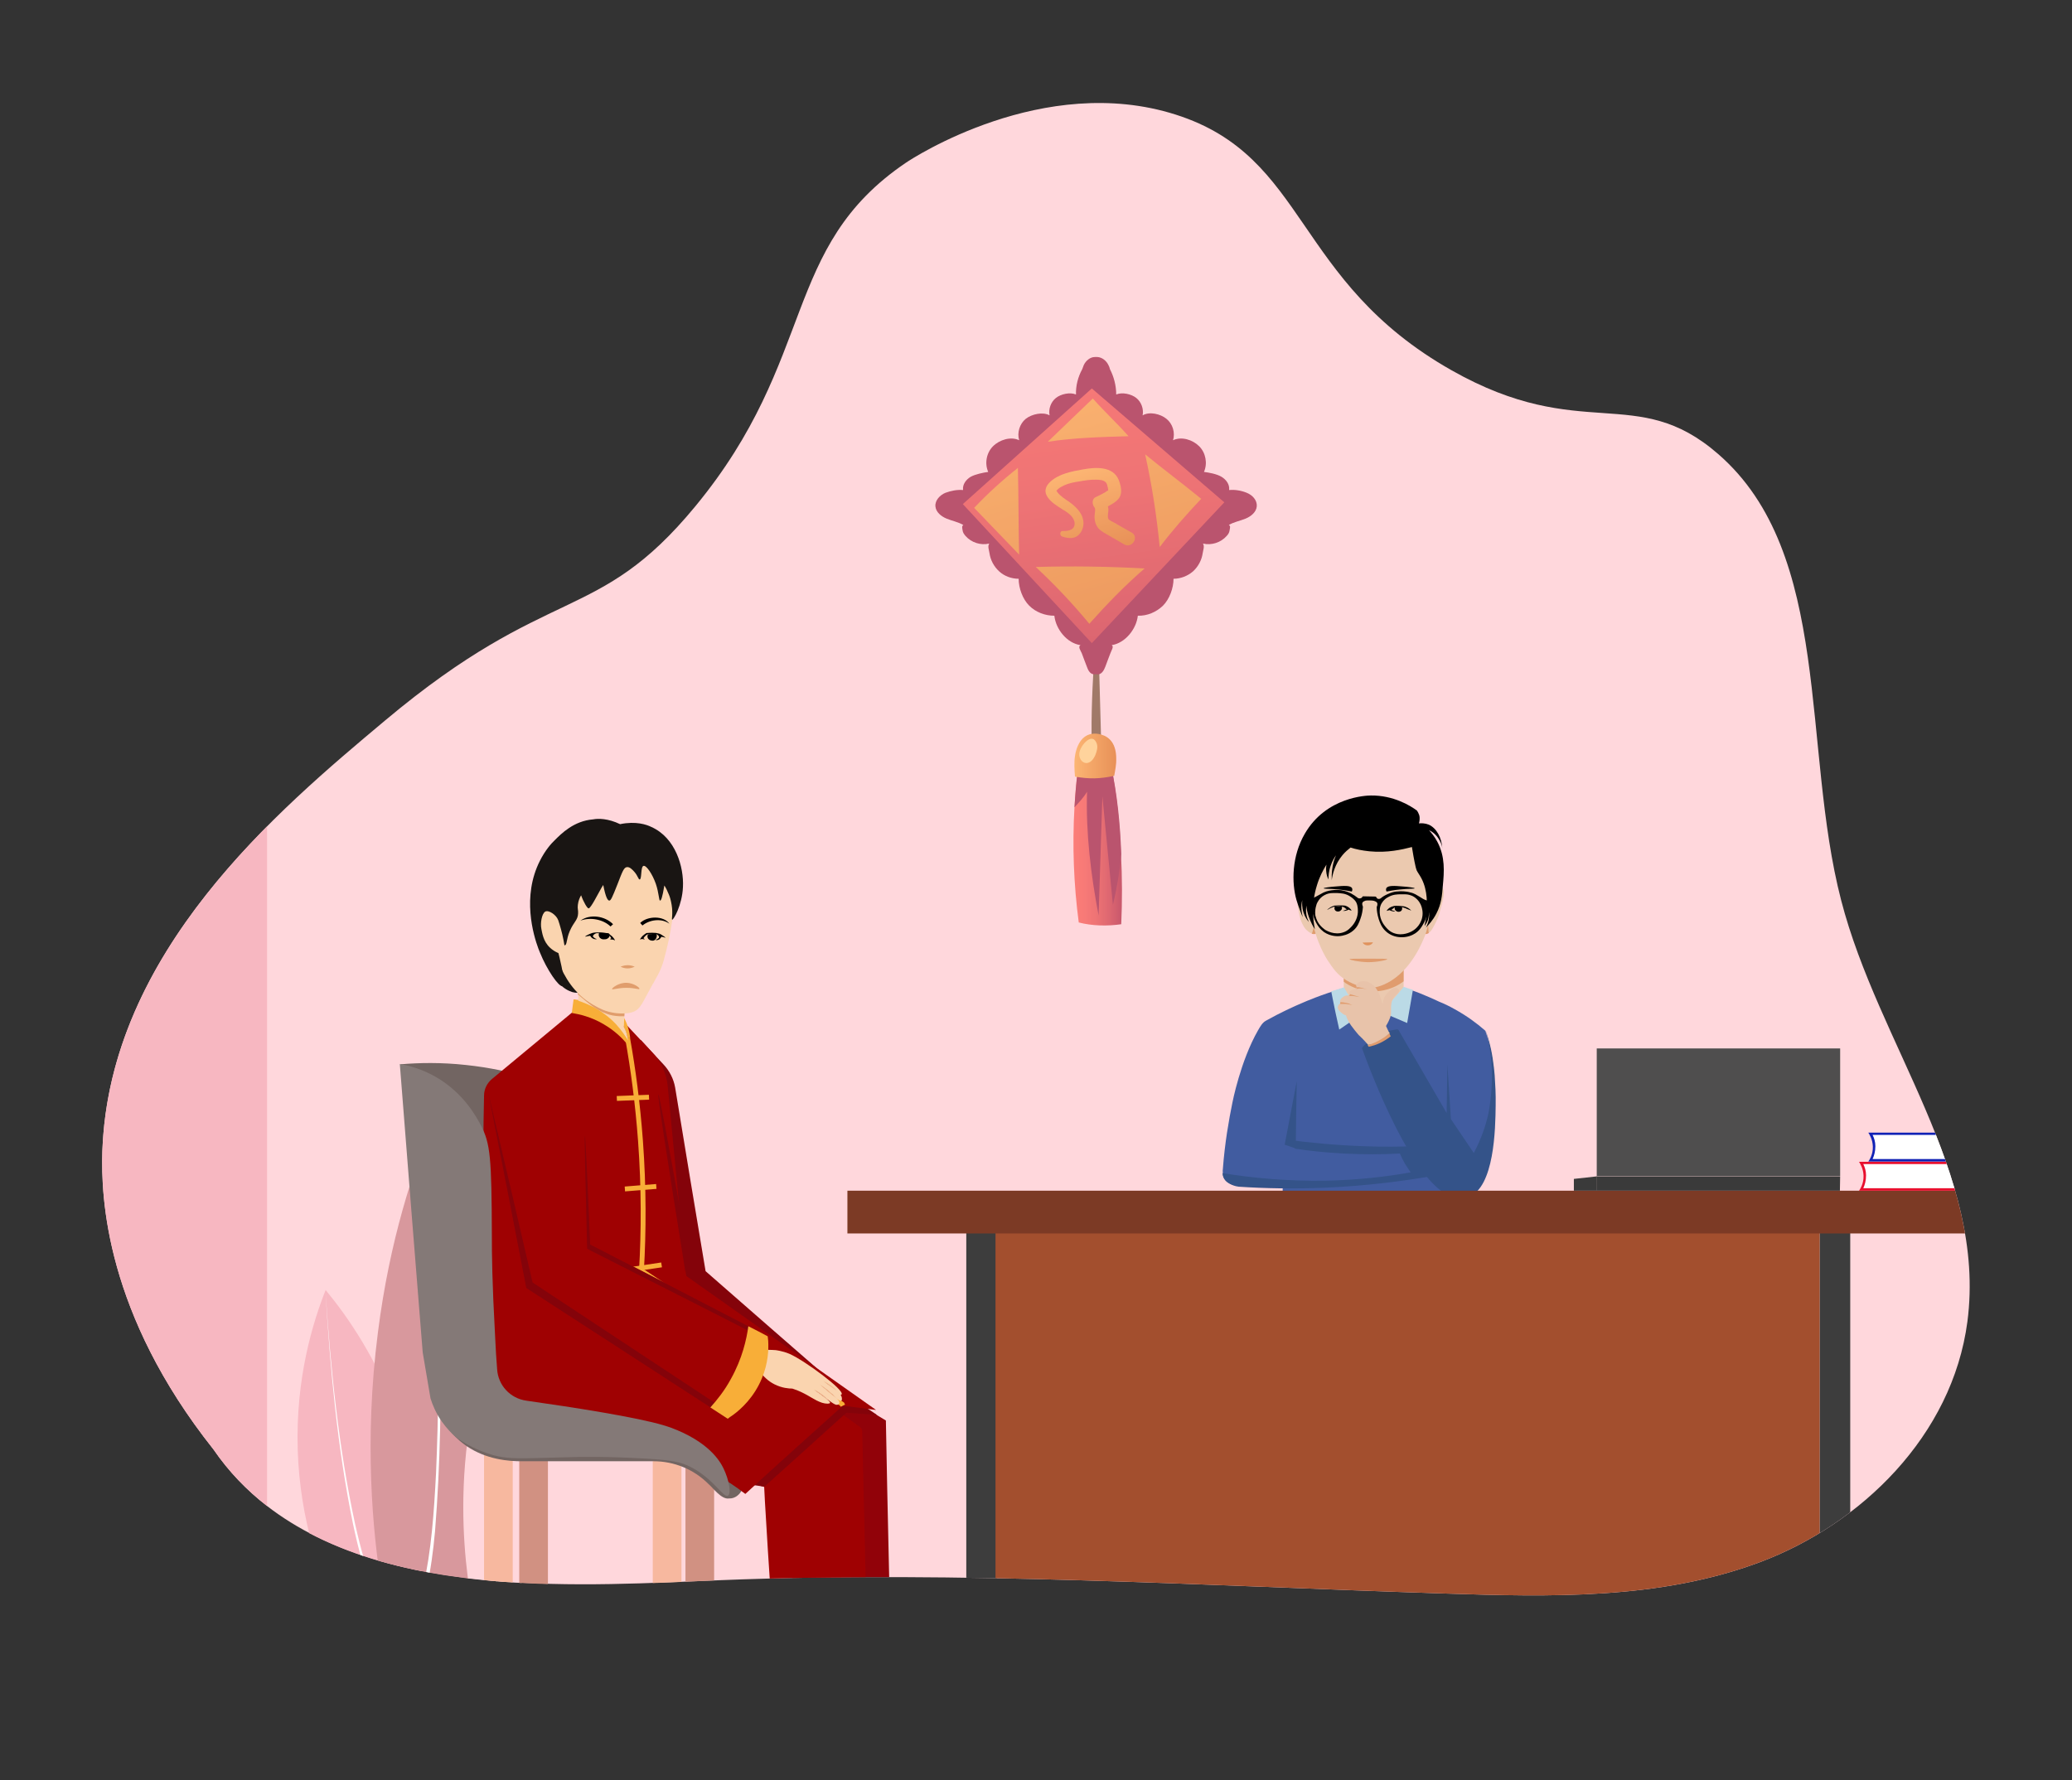 <?xml version="1.0" encoding="utf-8"?>
<!-- Generator: Adobe Illustrator 26.0.1, SVG Export Plug-In . SVG Version: 6.00 Build 0)  -->
<svg version="1.1" id="Layer_1" xmlns="http://www.w3.org/2000/svg" xmlns:xlink="http://www.w3.org/1999/xlink" x="0px" y="0px"
	 viewBox="0 0 824 708" style="enable-background:new 0 0 824 708;" xml:space="preserve">
<rect x="0" y="0" width="824" height="708" fill="#333333" stroke="none"/>
<style type="text/css">
	.st0{clip-path:url(#SVGID_00000060740560158395111570000010646131201292305793_);fill:#FFD7DC;}
	.st1{clip-path:url(#SVGID_00000060740560158395111570000010646131201292305793_);}
	.st2{fill:#F7B7C1;}
	.st3{fill:#FFFFFF;}
	.st4{fill:#D8989D;}
	.st5{fill:#FFD7DC;}
	.st6{clip-path:url(#SVGID_00000060740560158395111570000010646131201292305793_);fill:#F7B7C1;}
	.st7{fill:#415CA0;}
	.st8{fill:#345389;}
	.st9{fill:#EBC9AF;}
	.st10{fill:#E09C6E;}
	.st11{fill:#030202;}
	.st12{fill:#BBDAE6;}
	.st13{fill:#E8C3AA;}
	.st14{fill:#E0925C;}
	.st15{fill:#3D3D3D;}
	.st16{fill:#A34F2E;}
	.st17{fill:#7C3A25;}
	.st18{fill:#E80F2E;}
	.st19{fill:#1021B5;}
	.st20{fill:#4F4E4E;}
	.st21{fill:#3A3A3A;}
	.st22{fill:#BCA18C;}
	.st23{opacity:0.7;}
	.st24{fill:url(#SVGID_00000103968847015710104840000016725199755394214317_);}
	.st25{fill:#9C1C3E;}
	.st26{fill:#785136;}
	.st27{fill:url(#SVGID_00000137113759813926227370000004098228402388013207_);}
	.st28{fill:url(#SVGID_00000125592173340817962030000012969588422583529889_);}
	.st29{fill:url(#SVGID_00000060733591807798790750000010445311314690658493_);}
	.st30{fill:url(#SVGID_00000138552722051031205280000016566545803996225432_);}
	.st31{fill:#FFD280;}
	.st32{fill:#84030A;}
	.st33{fill:#F8AE38;}
	.st34{fill:#F7B89F;}
	.st35{fill:#D19182;}
	.st36{fill:#726562;}
	.st37{fill:#CCA279;}
	.st38{fill:#3F3F3F;}
	.st39{fill:#910209;}
	.st40{fill:#515151;}
	.st41{fill:#9F0102;}
	.st42{fill:none;stroke:#F8AE38;stroke-width:1.934;stroke-miterlimit:10;}
	.st43{fill:#FAD4AF;}
	.st44{fill:none;}
	.st45{fill:#191513;}
	.st46{fill:#E09D6C;}
	.st47{fill:#847977;}
	.st48{fill:#EFB78E;}
</style>
<g>
	<g>
		<g>
			<defs>
				<path id="SVGID_1_" d="M84.9,576.6c-42.8-53.9-44.8-100-44.2-118.7c2.8-79.4,69.8-135.6,112.4-171.3
					c65.8-55.2,84.4-37.9,123.4-85.2c48.7-59,34-103,83.8-136.7c2.5-1.7,54.7-35.9,107.3-19.1c52.7,16.8,46.6,66,109.7,101.7
					c51.8,29.3,73.4,4.9,106,33.3c45.6,39.6,33.1,116.6,48.9,177.5c14.8,57.3,57.9,108.7,50.2,167.6c-6,45.4-42.4,80.6-82.4,95.6
					s-83.5,13.9-125.8,12.5c-95.7-3.1-192.4-9.1-287.6-5.3C224.8,631.1,127.9,638.7,84.9,576.6z"/>
			</defs>
			<clipPath id="SVGID_00000114757910688591161960000016521953088193289349_">
				<use xlink:href="#SVGID_1_"  style="overflow:visible;"/>
			</clipPath>
			<path style="clip-path:url(#SVGID_00000114757910688591161960000016521953088193289349_);fill:#FFD7DC;" d="M782.4,525.7
				c-6,45.4-42.4,80.6-82.4,95.6c-40,15.1-83.5,13.9-125.8,12.5c-95.7-3.1-192.4-9.1-287.6-5.3c-53.1,2.1-131.9,8-180.4-29.5
				c-8-6.2-15.2-13.6-21.3-22.5c-42.8-53.9-44.8-100-44.2-118.7c1.9-53.2,32.6-96,65.5-129.2c16.2-16.3,32.9-30.3,46.9-42.1
				c65.8-55.2,84.4-37.9,123.4-85.2c48.7-59,34-103,83.8-136.7c2.5-1.7,54.7-35.9,107.3-19.1c52.7,16.8,46.6,66,109.7,101.7
				c51.8,29.3,73.4,4.9,106,33.3c45.6,39.6,33.1,116.6,48.9,177.5C747.1,415.4,790.2,466.8,782.4,525.7z"/>
			<g style="clip-path:url(#SVGID_00000114757910688591161960000016521953088193289349_);">
				<path class="st2" d="M133.3,639.2c-5.7-12.2-14-34.1-14.9-62.5c-0.9-28.6,6.1-51,11.1-63.6c8.7,10.5,20.9,27.9,29.2,51.9
					c9.8,28.3,9.8,53,8.7,67.5C156,634.8,144.7,637,133.3,639.2z"/>
				<path class="st3" d="M149.8,636.1c-4.7-9.4-7.2-19.7-9.4-29.9c-6.3-30.7-9.1-61.9-11-93.1c2.1,31.2,5.2,62.4,11.8,93
					c2.3,10.1,4.9,20.3,9.6,29.5C150.8,635.6,149.8,636.1,149.8,636.1L149.8,636.1z"/>
			</g>
			<g style="clip-path:url(#SVGID_00000114757910688591161960000016521953088193289349_);">
				<path class="st4" d="M186.1,632.9c3.9-19.1,8.9-52.8,5.7-94.6c-3.3-42-13.5-73.3-20.2-90.6c-7.1,17.3-16.6,45.2-21.3,82.2
					c-5.6,43.5-2,79.6,1.3,100.6C163,631.3,174.6,632.1,186.1,632.9z"/>
				<path class="st3" d="M168.2,631.6c3.4-14.9,4.4-30.3,5.2-45.6c2-46,0.6-92.2-1.8-138.2c3,53.7,5.7,107.6,1.4,161.3
					c-0.7,7.7-1.7,15.3-3.4,22.9L168.2,631.6L168.2,631.6z"/>
			</g>
			<g style="clip-path:url(#SVGID_00000114757910688591161960000016521953088193289349_);">
				<path class="st5" d="M206.8,632.9c2.3-11.1,5.2-30.7,3.3-55c-1.9-24.4-7.8-42.6-11.8-52.7c-4.1,10.1-9.7,26.3-12.4,47.8
					c-3.2,25.3-1.1,46.3,0.7,58.5C193.4,632,200.1,632.5,206.8,632.9z"/>
				<path class="st3" d="M196.3,632.2c1.4-6.3,2.2-13.4,2.6-19.9c1.8-29,0.8-58.1-0.7-87c1.7,29,2.9,58.1,1.3,87.1
					c-0.4,6.5-1.2,13.6-2.5,20C197.1,632.3,196.3,632.2,196.3,632.2L196.3,632.2z"/>
			</g>
			<path style="clip-path:url(#SVGID_00000114757910688591161960000016521953088193289349_);fill:#F7B7C1;" d="M106.2,328.7v270.3
				c-8-6.2-15.2-13.6-21.3-22.5c-42.8-53.9-44.8-100-44.2-118.7C42.6,404.7,73.4,361.9,106.2,328.7z"/>
			<g style="clip-path:url(#SVGID_00000114757910688591161960000016521953088193289349_);">
				<g>
					<g>
						<g>
							<path class="st7" d="M594,437.1c-1,11.2-4.5,19.8-7.1,24.9c0,6.9,0,13.7,0.1,20.6c-11.9-0.2-24.3-0.1-37.2,0.4
								c-13.9,0.5-27.2,1.3-39.8,2.4c0.1-2.3,0.1-4.6,0.1-6.9c0-2.2,0-4.4,0-6.6c-6.3-0.2-12.7-0.4-19-0.6c-1.5,0-2.8-0.8-3.7-1.8
								c-0.7-0.8-1.1-1.8-1.1-2.9c0-0.4-0.1-1,0-1.5c0.8-10.7,2.4-19.6,3.8-26.5c0,0,3.2-16.6,10.2-28.8c1-1.7,1.7-3,3.1-3.8
								c5.7-3.2,10.9-5.6,15.2-7.4c0,0,6.5-2.9,16-5.7c1-0.3,1.9-0.5,2.8-0.8c1.8-0.5,4.4-1.2,7.7-1.4c4.4-0.2,7.7,0.6,14.2,2.6
								c0.2,0.1,0.3,0.1,0.5,0.1c0,0,0,0,0,0c0.7,0.2,1.1,0.3,1.1,0.3c4.7,1.5,11.4,4.7,11.4,4.7c2,0.8,4.1,1.8,6.2,3
								c4.9,2.7,8.8,5.6,12,8.4c0.2,0.1,0.3,0.3,0.3,0.5C592.7,415.9,595,425.4,594,437.1z"/>
							<path class="st8" d="M541.6,416.8c1.2-1.3,3.1-3.2,5.9-4.8c3.4-1.9,6.5-2.4,8.4-2.6c-1.5,2.3-3.1,4.6-4.6,6.9
								C548.1,416.5,544.9,416.7,541.6,416.8z"/>
							<path class="st8" d="M515.7,430c-1.6,8.4-3.2,16.9-4.8,25.3c1.5,0.5,2.9,1,4.4,1.5C515.4,447.8,515.5,438.9,515.7,430z"/>
							<path class="st8" d="M571.1,467.5c-13,2.3-27.8,4.2-44.2,4.9c-12.4,0.5-23.9,0.3-34.3-0.4c-1.6-0.2-2.7-0.7-3.4-1.1
								c-0.7-0.4-1.3-0.7-1.9-1.4c-0.7-0.8-1.1-1.8-1.1-2.9c11.6,1.9,25.7,3.3,41.7,3c12.4-0.3,23.6-1.6,33.1-3.3
								c-0.7-1-1.5-2.2-2.3-3.5c-0.8-1.4-1.5-2.8-2-4c-6.9,0.4-14.5,0.4-22.7,0c-6.8-0.4-13-1-18.8-1.9c-1.4-1.2-2.7-2.5-4.1-3.7
								c9.5,1.3,20,2.3,31.3,2.7c7.8,0.3,15.3,0.2,22.3-0.1c0.7,1.1,1.3,2.2,2,3.3C568.5,461.9,569.9,464.8,571.1,467.5z"/>
							<path class="st9" d="M559.3,393.6c-2.5,1.6-6.1,4.3-9.4,8.6c-3,3.9-4.7,7.7-5.6,10.4c-0.3-2.4-1-5.9-2.8-9.8
								c-2.2-4.5-5-7.6-6.9-9.3c0-0.1,0-0.2,0-0.3c1-0.3,1.9-0.6,2.8-0.9c1.8-0.7,4.5-1.4,7.8-1.7
								C549.5,390.4,552.7,391.3,559.3,393.6z"/>
							<g>
								<path class="st9" d="M558.2,380.9v20.5c-7.9,0-15.9,0-23.8-0.1v-20.4H558.2z"/>
							</g>
							<g>
								<path class="st10" d="M558.2,380.9v9.4c-1.9,1.5-6.1,4-12.1,4c-5.6,0-9.7-2.3-11.7-3.8v-9.7H558.2z"/>
							</g>
							<g>
								<path class="st9" d="M563.7,362.8c0.4-2.8,1.4-4.8,2.1-6.1c1.1-1.9,2.8-4.8,5.3-4.8c0.1,0,1.3,0,2.2,0.8
									c1.7,1.6,0.7,5-0.9,10.7c0,0-0.6,2.3-2.6,5.7c-0.5,0.9-1.1,1.8-2.1,2.2c-0.1,0-1.4,0.5-2.6,0c-1.5-0.7-2.4-2.6-2-4.7
									C563.3,365.3,563.5,364.1,563.7,362.8z"/>
								<path class="st9" d="M525,369.2c0,0-0.2,0.4-0.4,0.8c-0.1,0.2-0.3,0.4-0.4,0.6c-0.1,0.1-0.1,0.1-0.2,0.2
									c-0.2,0.2-0.4,0.3-0.7,0.5c0,0,0,0,0,0c-0.2,0.1-0.4,0.1-0.5,0.2c-0.1,0-0.2,0-0.3,0c-0.2,0-0.5,0-0.8-0.1
									c0,0-0.1,0-0.1-0.1c-0.1,0-0.2-0.1-0.4-0.2c-0.4-0.2-0.9-0.5-1.4-1c-0.2-0.1-0.4-0.4-0.7-0.7c-0.7-0.9-1.8-2.6-2.5-6.2
									c-1-4.8-0.6-6.8-0.3-7.4c0.3-0.7,0.8-1.8,1.8-2.1c1.4-0.4,3.4,1.2,4.9,4.1c0.2,1.3,0.5,2.5,0.7,3.8c0.1,0.8,0.3,1.5,0.4,2.3
									c0.1,0.3,0.1,0.7,0.2,1c0.1,0.7,0.3,1.4,0.4,2.1C524.8,367.7,524.9,368.4,525,369.2z"/>
								<path class="st10" d="M525,369.2c0,0-0.2,0.4-0.4,0.8c-0.1,0.2-0.3,0.4-0.4,0.6c-0.1,0.1-0.1,0.1-0.2,0.2
									c-0.2,0.2-0.4,0.4-0.7,0.5c0,0,0,0,0,0c-0.2,0.1-0.3,0.2-0.5,0.2c-0.1,0-0.2,0-0.3,0c-0.2,0-0.5,0-0.8-0.1
									c0.1-0.3,0.2-0.6,0.3-0.9c1.1-3.7,1-7.4,0.3-10.4c0.9,2,1.8,4.3,2.4,7C524.8,367.7,524.9,368.4,525,369.2z"/>
								<path class="st10" d="M564.2,369.2c0.1,0.2,1,2.1,2.6,2.3c0,0,0.2,0,0.3,0c0,0,0.1,0,0.2,0c0.1,0,0.3-0.1,0.5-0.2
									c0.1,0,0.2-0.1,0.4-0.2c-0.3-1,0.1-2.8-0.8-5.1c0,0-0.7-1.8-1.8-2.1c-0.1,0-0.2,0-0.3,0
									C564.9,365.7,564.6,367.4,564.2,369.2z"/>
								<path class="st9" d="M522.2,339.9c-1.6,13.2-1.2,16.4-0.5,23.8c0,0.5,0.1,1,0.1,1.1c0,0,0,0,0,0.1
									c1.2,9.6,6.2,17.1,6.2,17.1c2.1,3.1,3.7,5.6,7.1,7.7c1.6,1,5.9,3.4,11,3.1c0,0,12.7-0.7,20.6-20.7c1.5-3.8,1.8-9.2,1.8-9.3
									c0-0.2,0-0.4,0-0.5c0,0,0-0.1,0-0.1c-0.3-6.9-0.4-9.7-0.6-23.3c-2.6-2-10.4-7.2-21.6-7.4C533.4,331.4,524.6,338,522.2,339.9
									z"/>
								<g>
									<path class="st11" d="M569.2,358.1c-0.2,0-0.4,0.1-0.7,0.1c-0.2,0-0.4,0-0.6,0l0,0c-1-0.1-1.6-0.5-2-0.7c0,0-1.9-1.2-3-1.8
										c-0.6-0.3-1.3-0.6-1.9-0.7c-2-0.6-3.7-0.5-4.4-0.5c-0.3,0-0.8,0.1-1.4,0.1l0,0c-0.9,0.1-2,0.4-3.3,1
										c-1.2,0.5-2.1,1.1-2.7,1.6c-0.3,0.3-0.8,0.4-1.2,0.3c-0.4-0.1-0.6-0.5-0.7-0.7c-0.1-0.1-0.2-0.2-0.3-0.2l-4.9-0.1
										c-0.1,0-0.3,0.1-0.3,0.2c-0.1,0.2-0.3,0.5-0.8,0.6c-0.4,0.1-0.9,0-1.2-0.3c-0.6-0.5-1.5-1.1-2.6-1.7c-1-0.5-1.9-0.8-2.7-1
										l0,0c-0.8-0.2-1.5-0.3-1.9-0.3c-0.4,0-1.1-0.1-2.1,0c-1.2,0.1-2.7,0.3-4.2,1c-1.1,0.6-3.1,1.7-3.1,1.7
										c-0.2,0.1-0.4,0.2-0.6,0.3c-0.2,0.1-0.5,0.2-0.8,0.2c-0.2,0-0.4,0.1-0.6,0.1c-0.2,0-0.5,0-0.6,0c-0.3,0-0.5-0.1-0.7-0.1
										c0,0.2,0,0.3,0,0.5l0,0c-0.1,0.8-0.1,1.6-0.2,2.4c0.3,0,0.7,0,1.1,0.1c0.1,0,0.2,0.1,0.3,0.1c0.2,0.1,0.3,0.1,0.4,0.3
										c0.2,0.3,0.2,0.6,0.2,0.7c0,0.2,0,0.4,0.1,0.7c0.1,0.8,0.3,1.7,0.6,2.7c0,0,0,0,0,0c0.2,0.7,0.6,1.5,1,2.3
										c0.3,0.6,0.7,1.2,1.2,1.9c0.5,0.6,1.1,1.2,1.9,1.8c2.8,1.9,5.7,1.7,6.5,1.6c0.7-0.1,3.2-0.4,5.3-2.3
										c1.6-1.4,2.2-3.1,2.7-4.5c0.7-1.9,0.9-3.5,1-4.7c0-0.1,0-0.1,0-0.2c-0.1-0.3-0.5-1.1-0.1-1.7c0.3-0.4,0.7-0.5,1.2-0.7
										c0.5-0.1,2.8-0.1,3.3,0.1c0.5,0.2,0.9,0.3,1.2,0.7c0.4,0.6,0,1.5-0.1,1.7c0,0.1,0,0.1,0,0.2c0,1.1,0.2,2.8,0.8,4.7
										c0.5,1.5,1.1,3.1,2.6,4.6c2,2,4.4,2.4,5.2,2.5c0.8,0.1,3.8,0.4,6.6-1.4c1.7-1.1,2.6-2.5,3.2-3.6c1.4-2.3,1.7-4.4,1.9-5.7
										c0-0.1,0-0.5,0.2-0.7c0.1-0.1,0.2-0.2,0.4-0.2c0,0,0.1,0,0.2,0c0.2,0,0.3-0.1,0.5-0.1c0.3,0,0.5,0,0.8,0
										C569.3,360.1,569.3,359.1,569.2,358.1z M540,362.9c-0.2,2.9-1.8,4.8-2.3,5.4c-0.6,0.6-1.6,1.9-3.4,2.5
										c-3.6,1.3-6.8-0.7-7.2-0.9c-0.4-0.3-2.1-1.4-3.2-3.5c-0.3-0.7-0.6-1.4-0.8-2.3c-0.1-0.8-0.1-1.6,0-2.3
										c0.1-1,0.4-1.7,0.5-2.2c0.2-0.5,1-2.4,3-3.5c1.2-0.7,2.3-0.9,3.6-0.9c0.5,0,1,0,1.5,0l0.1,0c1.5,0.1,3.3,0.1,5.2,1.4
										c0.6,0.4,1.7,1.1,2.4,2.4C540.1,360.6,540,362,540,362.9z M565.6,364.8c-0.7,3.6-3.5,5.3-4.1,5.6c-0.4,0.2-3.7,2.1-7.3,0.7
										c-1.8-0.7-2.8-2-3.3-2.6c-0.5-0.6-2.1-2.6-2.2-5.5c0-0.9-0.1-2.3,0.8-3.8c0.8-1.3,1.8-2,2.4-2.3c2-1.2,3.9-1.2,5.3-1.2
										c0.4,0,0.9,0,1.3,0l0,0c0.9,0,1.7,0.1,2.5,0.4c0.4,0.1,0.8,0.3,1.3,0.6c1.9,1.2,2.7,3,2.9,3.6
										C565.5,361.1,566,362.8,565.6,364.8z"/>
								</g>
								<path class="st10" d="M536.7,381.5c0-0.2,2.4-0.2,7.3-0.2c5.2,0,7.7,0,7.7,0.2c0,0.3-3.7,1.2-7.7,1.2
									C540.2,382.6,536.7,381.8,536.7,381.5z"/>
							</g>
							<path class="st12" d="M558.2,392.5c-1.1,1.4-2.3,2.9-3.6,4.3c-1.8,2-3.5,3.9-5.3,5.7c3.4,1.5,6.9,2.9,10.3,4.4
								c0.7-4.3,1.6-8.8,2.3-13.2C560.7,393.4,559.5,392.9,558.2,392.5z"/>
							<path class="st12" d="M534.5,392.7c-1.7,0.5-3.4,1.1-5.1,1.6c0.6,2.8,1.1,5.7,1.7,8.4c0.5,2.3,1,4.5,1.5,6.8
								c3.3-2.3,6.6-4.5,9.9-6.8c-1.3-1.1-2.8-2.5-4.3-4.3C536.5,396.4,535.4,394.3,534.5,392.7z"/>
							<g>
								<g>
									<path class="st13" d="M551.8,409.4c-0.2-0.5-0.4-0.9-0.5-1.1c0-0.1-0.1-0.1-0.1-0.2c0,0,0,0,0,0c0,0,0.2-0.4,0.3-0.6
										c0.1-0.1,0.1-0.2,0.2-0.3c0.8-1.5,1.6-3.1,1.5-4.9v-0.1l0-0.2c0-0.6,0-1.1,0-1.7c0,0,0,0,0,0c0.1-1.6,0.5-3.2,1.7-4.3
										c0.1-0.1,0.3-0.3,0.4-0.4c0.5-0.5,1.1-0.9,1.1-1.6c0-0.6-0.7-1.1-1.3-1.1c-0.6,0-1.2,0.2-1.8,0.7c-2.1,1.5-3.3,3.4-3.3,5.4
										c0,0.1-0.1,0.1-0.1,0.1c-0.1,0-0.1,0-0.2-0.1c-0.6-2.2-1.4-4.6-2.9-6.5c-1.5-1.7-4.1-2.9-6.3-1.9c-0.2,0.1-0.3,0.2-0.5,0.3
										c-0.4,0.3-0.7,0.7-0.7,1.1c0,0.2,0.1,0.4,0.2,0.5c0,0,0,0,0,0c0,0,0,0.1,0,0.1c0,0.1,0,0.1,0,0.2c0,0.2-0.1,0.3-0.2,0.4
										c0,0-0.1,0.1-0.1,0.1c-0.1,0.1-0.1,0.1-0.2,0.1c-0.3,0.1-0.6,0.1-1,0.2c-0.4,0.1-1.1,0.4-1.3,0.9c0,0.1,0,0.2-0.1,0.3
										c0,0.1,0,0.2,0.1,0.4v0c0,0.1,0,0.1,0,0.1c0,0.3-0.2,0.5-0.4,0.6c0,0-0.1,0-0.1,0h0c0,0,0,0,0,0c-0.9,0-1.2,0.1-1.7,0.4
										c-0.3,0.1-1.6,1-1.6,2c0,0.1,0,0.2,0.1,0.3c0,0,0,0,0,0c0,0,0,0.1,0,0.1c0,0.2,0,0.3-0.1,0.5c0,0-0.1,0.1-0.1,0.1
										c0,0,0,0,0,0c0,0,0,0-0.1,0c-0.3,0.2-0.5,0.6-0.6,0.9c-0.3,0.8,0.2,1.6,0.8,2.1c0.1,0.1,0.2,0.2,0.3,0.3
										c0.6,0.5,1.3,1.1,2,1.2c0,0,0.1,0.1,0.1,0.1c0.8,2.8,2.9,5.2,4.8,7.5c0.3,0.3,0.5,0.6,0.8,0.8c0.2,0.2,0.4,0.4,0.6,0.6
										c0.2,0.2,0.4,0.3,0.4,0.4c0.3,0.3,0.9,0.9,2.2,2.4c1.1-0.1,2.7-0.5,4.5-1.4c2-1.1,3.4-2.5,4.1-3.3
										C552.3,410.5,552,409.9,551.8,409.4z"/>
									<path class="st10" d="M544.7,417.1l1.2,3.2l1.5,4.1l8.1-7.7c-0.4-0.5-0.9-1.1-1.2-1.8c-0.1-0.3-0.2-0.6-0.4-1.1
										c0,0,0,0,0,0c-0.1-0.2-0.3-0.4-0.4-0.7c-0.2-0.4-0.6-1.3-1-2.1c-0.9,0.8-1.9,1.6-3.3,2.4c-2,1.2-3.8,1.9-5.3,2.3
										C544.2,416.2,544.5,416.6,544.7,417.1z"/>
								</g>
								<g>
									<path class="st10" d="M539.3,393.4c1.5-0.5,3.1-0.2,4.6,0.2c-1.5-0.4-3.1-1.1-4.4-0.9C539.7,393,539.6,393.3,539.3,393.4z"
										/>
								</g>
								<g>
									<path class="st10" d="M536.3,396.1c0.7,0,1.7,0,2.8,0.2c1,0.1,1.7,0.3,1.7,0.3c0,0-0.7-0.3-4-1.2
										C537,395.6,536.7,396.1,536.3,396.1z"/>
								</g>
								<g>
									<path class="st10" d="M532.9,399.3c0.6,0,1.4,0,2.2,0c1.1,0.1,2,0.3,2.7,0.5c-0.6-0.3-1.4-0.7-2.4-0.9
										c-1-0.2-1.8-0.3-2.4-0.3c0,0.1,0.1,0.2,0,0.4C533,399.2,532.9,399.3,532.9,399.3z"/>
								</g>
							</g>
							<path class="st8" d="M541.6,416.8c1.7-0.2,4.3-0.6,7.1-1.9c3.6-1.7,6-4,7.3-5.5c6.4,11.1,12.9,22.2,19.3,33.3
								c0.1-6.5,0.2-13,0.3-19.4c0.5,7.3,0.9,14.5,1.4,21.8c3,4.5,6.1,9,9.1,13.5c3.1-5.8,4.7-11,5.6-14.7c0,0,4.1-17.2-0.8-33.7
								c0-0.1-0.1-0.2,0-0.1c0.7,2,1.4,4.3,2,7c1.1,5,1.6,11.1,1.6,12.2c0.1,1.3,0.4,5.8,0.3,10.4c-0.1,9.3-0.5,32.6-10.8,36.4
								c-2,0.8-3.9,0.5-4.7,0.4C562.7,474.2,544.5,424.8,541.6,416.8z"/>
						</g>
						<g>
							<g>
								<path d="M561.2,362.2c0-0.1-0.6-0.7-1.3-1.1c-0.6-0.3-1.1-0.5-1.5-0.6c-0.9-0.1-1.6-0.2-2.2-0.2c-1.6-0.1-2.1,0.1-2.3,0.2
									c-0.8,0.2-1.3,0.6-1.5,0.7c-0.5,0.4-0.8,0.8-1,1.1c0.4-0.1,0.8-0.2,1.2-0.3c0.3,0.2,0.8,0.4,1.4,0.5c0.4,0.1,0.7,0.1,0.9,0
									c-0.5-0.2-1.1-0.4-1.6-0.6c0.4-0.3,0.8-0.6,1.2-0.9c0.4-0.1,0.9-0.2,1.5-0.2c0.9-0.1,1.6,0,2.2,0.2c0.4,0.1,0.9,0.3,1.5,0.6
									C560.7,361.9,561.2,362.2,561.2,362.2z"/>
								<path d="M557.4,360.6c0.1,0.1,0.2,0.3,0.2,0.5c0.1,0.6-0.2,1-0.3,1.1c-0.4,0.5-1.3,0.6-1.8,0.3c-0.1-0.1-0.6-0.3-0.8-0.8
									c-0.2-0.5,0.1-0.9,0.1-1C555.7,360.6,556.6,360.6,557.4,360.6z"/>
							</g>
							<path d="M537.7,353.3c0.1,0.3,0.2,0.7-0.1,1.3c-1.2-0.2-3-0.6-5.2-0.8c-3.6-0.4-6-0.2-6-0.5c0-0.2,2.8-0.6,4.6-0.7
								C534.4,352.3,537.1,352.1,537.7,353.3z"/>
							<g>
								<path d="M527.8,361.9c0-0.1,0.6-0.6,1.4-1.1c0.6-0.3,1.1-0.5,1.5-0.6c0.9-0.1,1.6-0.1,2.2-0.1c1.6,0,2.1,0.1,2.3,0.2
									c0.8,0.3,1.3,0.7,1.4,0.8c0.5,0.4,0.8,0.8,0.9,1.1c-0.4-0.1-0.8-0.2-1.2-0.4c-0.3,0.2-0.8,0.4-1.4,0.5c-0.4,0-0.7,0-0.9,0
									c0.5-0.2,1.1-0.4,1.6-0.6c-0.4-0.3-0.8-0.6-1.2-0.9c-0.4-0.1-0.9-0.2-1.5-0.3c-0.9-0.1-1.6,0-2.2,0.1
									c-0.4,0.1-0.9,0.3-1.6,0.6C528.3,361.6,527.9,361.9,527.8,361.9z"/>
								<path d="M530.9,360.5c-0.1,0.1-0.2,0.3-0.2,0.5c-0.1,0.6,0.2,1,0.3,1.1c0.4,0.5,1.3,0.6,1.8,0.3c0.1-0.1,0.6-0.3,0.8-0.8
									c0.2-0.5,0-0.9-0.1-1C532.6,360.5,531.8,360.5,530.9,360.5z"/>
							</g>
							<path d="M551.3,353.3c-0.1,0.3-0.2,0.7,0.1,1.3c1.2-0.2,3-0.6,5.2-0.8c3.6-0.4,6-0.2,6-0.5c0-0.2-2.8-0.6-4.6-0.7
								C554.6,352.3,551.9,352.1,551.3,353.3z"/>
							<path d="M544.6,338.6c-2.9-0.3-5.4-0.8-7.5-1.5c-1,0.8-2.1,1.7-3.2,3c-3.1,3.7-4,7.8-4.3,10c-0.1-3.1,0.3-5.4,0.6-6.6
								c0.3-1.3,0.7-2.4,1.1-3.3c-0.7,1-1.5,2.3-2.1,4.1c-0.8,2.2-0.9,4.2-0.9,5.5c-0.4-0.8-0.8-1.9-0.9-3.4c-0.1-1,0-1.8,0.1-2.5
								c-1.3,2.1-2.8,4.9-3.8,8.3c-2.3,7.4-1.5,13.9-0.8,17.4c-0.8-1.2-1.6-2.8-2.4-4.9c-0.6-1.7-0.9-3.3-1-4.5
								c-0.1,0.8-0.2,1.9,0,3.4c0.2,1.4,0.7,2.4,1,3.1c-0.6-0.7-1.5-1.9-2.1-3.7c-0.7-2.2-0.6-4-0.5-5c-0.3,1-0.5,2.5-0.3,4.3
								c0.2,1.4,0.5,2.5,0.5,2.5c-0.1,0-1.8-4.4-2.5-6.8c-2-6.9-1.9-17.5,3.3-26.4c8.5-14.7,24.6-15.2,26.3-15.2
								c8.9-0.1,15.6,4,18.3,6c0.3,0.4,0.6,1,0.9,1.8c0.4,1.5,0,2.8-0.1,3.3c1-0.1,2.4-0.1,3.9,0.5c3.1,1.4,5.1,5.1,5.4,9.5
								c-0.1-0.9-0.4-2.1-1.2-3.4c-1.3-2.4-3.2-3.5-4.1-3.9c0.9,1,2.2,2.5,3.3,4.6c3.2,6,2.7,12,2.2,17.4c-0.3,4-0.6,7.4-2.6,11.2
								c-1.4,2.7-3.1,4.5-4.2,5.6c0.4-0.6,0.8-1.6,1.1-2.8c0.3-1.4,0.3-2.7,0.2-3.4c0,1.2-0.1,3.1-1.3,4.8c-0.2,0.3-0.3,0.5-0.5,0.7
								c0.5-2.1,0.7-3.9,0.8-5.3c0.2-3,0.6-8.6-2-13.6c-0.8-1.5-1.4-2.2-1.9-3.2c-0.2-0.5-0.3-1-0.4-1.3c-0.6-2.5-1.3-6.7-1.5-8
								C557.6,337.9,551.7,339.3,544.6,338.6z"/>
						</g>
						<g>
							<path class="st14" d="M541.9,374.9c1.7,0,2.4-0.1,4.1-0.1C545.3,376.4,542.7,376.4,541.9,374.9L541.9,374.9z"/>
						</g>
					</g>
				</g>
				<g>
					
						<rect x="297.6" y="564.8" transform="matrix(-1.836970e-16 1 -1 -1.836970e-16 961.176 180.505)" class="st15" width="185.6" height="12.1"/>
					
						<rect x="481.5" y="392.5" transform="matrix(-1.836970e-16 1 -1 -1.836970e-16 1116.194 -3.488)" class="st16" width="156.6" height="327.8"/>
					
						<rect x="637" y="564.8" transform="matrix(-1.836970e-16 1 -1 -1.836970e-16 1300.609 -158.928)" class="st15" width="185.6" height="12.1"/>
				</g>
				<rect x="337" y="473.6" class="st17" width="447.7" height="17"/>
				<g>
					<path class="st3" d="M740.2,473.1c0.7-1.2,1.4-3.1,1.4-5.5c-0.1-2.2-0.8-3.9-1.4-5h56.3c0.8,1.5,1.2,3.1,1.3,4.7
						c0.1,2.5-0.6,4.5-1.3,5.8H740.2z"/>
					<path class="st18" d="M796.2,463.1c0.7,1.3,1.1,2.8,1.1,4.2c0.1,2.2-0.5,4.1-1.1,5.3H741c0.6-1.3,1.1-3,1.1-5.1
						c0-1.8-0.5-3.3-1.1-4.5H796.2 M796.8,462.1c-19.2,0-38.4,0-57.5,0c0.5,0.8,1.7,2.7,1.8,5.5c0.1,3.1-1.3,5.3-1.8,6h57.5
						c0.5-0.9,1.7-3.3,1.5-6.4C798.2,464.8,797.3,463,796.8,462.1L796.8,462.1z"/>
				</g>
				<g>
					<path class="st3" d="M743.8,461.6c0.7-1.2,1.4-3.1,1.4-5.5c-0.1-2.2-0.8-3.9-1.4-5h56.3c0.8,1.5,1.2,3.1,1.3,4.7
						c0.1,2.5-0.6,4.5-1.3,5.8H743.8z"/>
					<path class="st19" d="M799.9,451.5c0.7,1.3,1.1,2.8,1.1,4.2c0.1,2.2-0.5,4.1-1.1,5.3h-55.2c0.6-1.3,1.1-3,1.1-5.1
						c0-1.8-0.5-3.3-1.1-4.5H799.9 M800.5,450.5c-19.2,0-38.4,0-57.5,0c0.5,0.8,1.7,2.7,1.8,5.5c0.1,3.1-1.3,5.3-1.8,6h57.5
						c0.5-0.9,1.7-3.3,1.5-6.4C801.9,453.2,801,451.4,800.5,450.5L800.5,450.5z"/>
				</g>
				<rect x="635" y="417" class="st20" width="96.8" height="50.8"/>
				<polygon class="st21" points="731.7,473.6 634.9,473.6 634.9,467.9 731.8,467.9 				"/>
				<polygon class="st21" points="635,473.6 625.9,473.6 625.9,468.9 635,467.9 				"/>
				<path class="st22" d="M346,129.9"/>
				<g class="st23">
					
						<linearGradient id="SVGID_00000076581215706002775260000016988940006836298919_" gradientUnits="userSpaceOnUse" x1="426.953" y1="336.182" x2="446.221" y2="336.182">
						<stop  offset="0" style="stop-color:#FA564D"/>
						<stop  offset="0.214" style="stop-color:#F5534C"/>
						<stop  offset="0.462" style="stop-color:#E74948"/>
						<stop  offset="0.727" style="stop-color:#D03843"/>
						<stop  offset="1" style="stop-color:#B0213B"/>
					</linearGradient>
					<path style="fill:url(#SVGID_00000076581215706002775260000016988940006836298919_);" d="M445.9,367.6
						c-5.5,0.8-11.5,0.7-16.9-0.7c-2-15.2-2.6-30.5-1.7-45.8c0.3-4.9,0.7-9.8,1.3-14.6c0,0,0-0.1,0-0.1c4.2-2,8.6-2.7,13.2-2.1
						c2.3,11.4,3.5,23.4,4,35.3C446.3,349.1,446.3,358.5,445.9,367.6z"/>
					<path class="st25" d="M445.9,339.7c-0.6,6.8-1.7,13.5-3.3,20.2c-1.4-14.4-2.8-28.8-4.2-43.2c-0.5,15.8-1,31.6-1.5,47.4
						c-3.1-16.2-5.1-32.8-4.6-49.2c-1.4,2.4-3.2,4.2-5,6.2c0.3-4.9,0.7-9.8,1.3-14.6c0,0,0-0.1,0-0.1c4.2-2,8.6-2.7,13.2-2.1
						C444.3,315.8,445.5,327.8,445.9,339.7z"/>
					<path class="st26" d="M436.3,256.3c0.4,0.5,0.8,1.1,0.9,1.4c0.3,1.3-0.2,3.1-0.2,4.5c0.1,3.5,0.2,7,0.3,10.5
						c0.2,7.2,0.4,14.5,0.6,21.7c0,0.9,0,2-0.9,2.7c-3.7,3.1-2.9-4.7-2.9-5.5c-0.1-12.2,0.7-24.4,1.4-36.6
						C435.4,255.1,435.9,255.7,436.3,256.3z"/>
					<g>
						<path class="st25" d="M495.8,196c-2.2-0.9-4.6-1.3-7-1.1c0.3-2.2-1.2-4.2-3.1-5.3c-1.9-1.1-4.7-1.6-6.9-1.9
							c1.5-3.4,0.7-7.6-1.9-10.2c-2.6-2.6-7-4-10.4-2.4c0.9-3-0.1-6.5-2.6-8.5c-2.4-2-6.8-3-9.5-1.4c0.5-2.5-0.5-5.3-2.5-6.9
							c-2-1.6-5.6-2.4-8-1.4c0-3.5-0.9-7-2.5-10.1c-0.1-0.5-0.3-1.1-0.6-1.6c-0.8-1.7-2.5-3.1-4.4-3.2c-0.2,0-0.3,0-0.5,0
							c-0.2,0-0.3,0-0.5,0c-1.9,0-3.6,1.5-4.4,3.2c-0.2,0.5-0.4,1-0.6,1.6c-1.7,3.1-2.6,6.6-2.5,10.1c-2.4-1-6-0.2-8,1.4
							c-2,1.6-3,4.4-2.5,6.9c-2.7-1.5-7.1-0.5-9.5,1.4c-2.4,2-3.5,5.5-2.6,8.5c-3.3-1.6-7.8-0.2-10.4,2.4c-2.6,2.6-3.4,6.8-1.9,10.2
							c-2.1,0.3-5,0.9-6.9,1.9c-1.9,1.1-3.4,3.1-3.1,5.3c-2.4-0.2-4.8,0.3-7,1.1c-2.2,0.9-4.2,3-4,5.4c0.2,2.3,2.3,4,4.5,4.9
							c2.2,0.9,4.5,1.3,6.6,2.5c-0.7,0.5-0.4,1.3-0.3,2.1c0.1,0.9,0.6,1.6,1.2,2.3c2.3,2.6,6,3.8,9.4,3c-0.7,1.1-0.1,2.5,0.1,3.8
							c0.4,2.8,1.8,5.4,3.9,7.3c2.1,1.9,4.9,2.9,7.7,2.9c0,3.7,1.6,8.1,4.2,10.7c2.6,2.6,6.3,4,10,4c0.6,5.4,5,10.9,10.4,11.7
							c-1.1,0.6,0,2.1,0.5,3.2c0.7,1.8,1.3,3.6,2,5.3c0.5,1.4,1.2,2.9,2.7,3.1c0.3,0.1,0.7,0,1-0.1c0.3,0.1,0.7,0.2,1,0.1
							c1.4-0.2,2.2-1.8,2.7-3.1c0.7-1.8,1.3-3.6,2-5.3c0.4-1.1,1.5-2.7,0.5-3.2c5.3-0.8,9.8-6.3,10.4-11.7c3.7,0.1,7.3-1.4,10-4
							c2.6-2.6,4.2-7,4.2-10.7c2.8,0,5.6-1.1,7.7-2.9c2.1-1.9,3.5-4.5,3.9-7.3c0.2-1.3,0.8-2.7,0.1-3.8c3.4,0.8,7.1-0.4,9.4-3
							c0.6-0.6,1.1-1.4,1.2-2.3c0.1-0.9,0.5-1.6-0.3-2.1c2-1.2,4.4-1.6,6.6-2.5c2.2-0.9,4.3-2.6,4.5-4.9
							C500,199,498.1,196.9,495.8,196z"/>
						
							<linearGradient id="SVGID_00000144312117819382314230000009508098332244415677_" gradientUnits="userSpaceOnUse" x1="421.51" y1="102.121" x2="448.966" y2="303.322">
							<stop  offset="0" style="stop-color:#FA564D"/>
							<stop  offset="0.214" style="stop-color:#F5534C"/>
							<stop  offset="0.462" style="stop-color:#E74948"/>
							<stop  offset="0.727" style="stop-color:#D03843"/>
							<stop  offset="1" style="stop-color:#B0213B"/>
						</linearGradient>
						<polygon style="fill:url(#SVGID_00000144312117819382314230000009508098332244415677_);" points="434.2,255.8 382.9,200.5 
							434.2,154.5 486.9,199.8 						"/>
						
							<linearGradient id="SVGID_00000169517181331734453530000002191350888761980837_" gradientUnits="userSpaceOnUse" x1="415.558" y1="141.223" x2="456.068" y2="281.658">
							<stop  offset="0" style="stop-color:#FBA746"/>
							<stop  offset="1" style="stop-color:#DE731F"/>
						</linearGradient>
						<path style="fill:url(#SVGID_00000169517181331734453530000002191350888761980837_);" d="M405.3,220.6
							c-6-6.2-11.9-12.4-17.9-18.6c5.4-5.7,11.2-11,17.4-15.9C405.1,197.2,405,209.6,405.3,220.6z M434.6,158.5
							c-6,5.7-11.9,11.5-17.9,17.2c10.5-1.6,21.5-1.9,32.1-2.2C444.1,168.2,439.3,163.8,434.6,158.5z M477.7,198.4
							c-7.3-6-15-11.7-22.3-17.7c2.7,12.2,4.6,24.5,5.8,36.9C466.2,211,472,204.4,477.7,198.4z M455.2,226.1
							c-14.5-0.8-28.9-1-43.3-0.6c7.6,7.1,14.7,14.6,21.3,22.6C440.1,240.4,447.3,232.9,455.2,226.1z"/>
						
							<linearGradient id="SVGID_00000014626870834762274770000001149688564694868914_" gradientUnits="userSpaceOnUse" x1="428.567" y1="186.79" x2="438.144" y2="219.988">
							<stop  offset="0" style="stop-color:#FBA746"/>
							<stop  offset="1" style="stop-color:#DE731F"/>
						</linearGradient>
						<path style="fill:url(#SVGID_00000014626870834762274770000001149688564694868914_);" d="M450,211.8c-1.8-1-3.5-2-5.3-3
							c-0.8-0.5-1.7-1-2.5-1.4c-0.5-0.3-1.1-0.5-1.4-1c-0.5-0.9,0-2.6,0-3.6c0-0.5-0.1-0.9-0.2-1.4c1.7-0.9,3.5-1.9,4.5-3.4
							c1.4-2,0.6-5-0.2-7.1c-2.3-5.6-9.3-5.1-14.2-4.2c-4.5,0.8-9.4,1.7-12.9,4.8c-2.1,1.9-2.8,4.1-1,6.5c1.4,1.9,3.4,3.1,5.4,4.4
							c2,1.2,4.6,2.7,5.1,5.2c0.5,3-2.1,3.7-4.6,3.6c-1.3-0.1-1.4,1.8-0.3,2.2c1.8,0.6,4,1,5.7,0c1.5-0.9,2.4-2.5,2.7-4.2
							c0.6-4.2-2.4-7.3-5.6-9.6c-1.6-1.1-3.3-2.1-4.6-3.7c-0.1-0.2-0.3-0.5-0.5-0.7c0.3-0.3,0.5-0.5,0.8-0.8c0.7-0.6,1.6-1,2.4-1.4
							c1.8-0.8,3.8-1.2,5.8-1.5c2.3-0.4,4.6-0.8,6.9-0.7c1.1,0,2.7,0.1,3.6,0.9c0.7,0.6,0.8,1.6,1,2.4c0,0.2,0.1,0.5,0.1,0.7
							c0,0.1,0,0.2,0,0.3c-0.2,0-1,0.5-1.2,0.7c-1.2,0.7-2.4,1.3-3.7,1.9c-1.7,0.7-1.5,3-0.5,4.2c0.5,0.6,0,2.5,0,3.2
							c-0.1,1.7,0.3,3.5,1.4,4.9c1.3,1.5,3.3,2.4,5,3.4c1.8,1.1,3.7,2.1,5.5,3.2C450.3,218.2,453.1,213.5,450,211.8z"/>
					</g>
					
						<linearGradient id="SVGID_00000056421769669126844570000013023547476245083059_" gradientUnits="userSpaceOnUse" x1="427.28" y1="300.714" x2="443.923" y2="300.714">
						<stop  offset="0" style="stop-color:#FBA746"/>
						<stop  offset="1" style="stop-color:#DE731F"/>
					</linearGradient>
					<path style="fill:url(#SVGID_00000056421769669126844570000013023547476245083059_);" d="M443.1,308.6c0.4-2.3,0.9-4.6,0.8-7
						c0-2.4-0.5-4.8-1.8-6.6c-1.1-1.5-2.6-2.4-4.1-2.8c-2.5-0.8-5.4-0.5-7.4,1.5c-1.7,1.7-2.7,4.3-3.1,7c-0.4,2.7-0.2,5.5,0,8.2
						C433.3,309.9,437.3,309.8,443.1,308.6z"/>
					<path class="st31" d="M432.4,294.5c1.4-1,2.8-1.1,3.7,1.1c0.6,1.5,0.1,3.2-0.5,4.7c-0.7,1.6-1.9,3.2-3.6,3.2
						c-1.7,0-2.9-1.9-2.8-3.6C429.2,298.3,430.7,295.7,432.4,294.5z"/>
				</g>
			</g>
			<g style="clip-path:url(#SVGID_00000114757910688591161960000016521953088193289349_);">
				<g>
					<g>
						<path class="st32" d="M331.7,550.2c-14.3-0.7-69.5-5.1-91.8-43.7c-2-3.5-3.8-7.3-5.3-11.6c-8.1-22.1-4.9-40.9-3.5-48.5
							c2.1-11.3,5.1-16.2,6.8-18.3c0.2-0.3,0.4-0.5,0.6-0.7c3.3-4,8.4-8.9,16.4-13.7c2.9,3.2,5.8,6.3,8.8,9.5
							c2.5,2.6,4.2,5.9,4.8,9.4c4,24.3,8,48.7,12.1,73C297.6,520.5,314.7,535.4,331.7,550.2z"/>
						<path class="st33" d="M228.1,397.5c2.3,0.2,4.8,0.7,7.7,1.4c2.3,0.6,4.4,1.3,6.2,2.1c-0.2,1-0.4,2-0.7,3
							c-4.2-0.7-8.5-1.4-12.7-2.1C228.5,400.4,228.3,398.9,228.1,397.5z"/>
						<g id="_x36__00000068649652414943013850000005374339549486418317_">
							<path class="st34" d="M198.2,702.4c3.1,0,5.7-2.2,5.7-4.9V579c0-2.7-2.6-4.9-5.7-4.9c-3.1,0-5.7,2.2-5.7,4.9v118.5
								C192.5,700.2,195,702.4,198.2,702.4z"/>
							<path class="st35" d="M212.2,702.4c3.1,0,5.7-2.2,5.7-4.9V579c0-2.7-2.6-4.9-5.7-4.9c-3.1,0-5.7,2.2-5.7,4.9v118.5
								C206.5,700.2,209,702.4,212.2,702.4z"/>
							<path class="st34" d="M265.3,702.4c3.1,0,5.7-2.2,5.7-4.9V579c0-2.7-2.6-4.9-5.7-4.9c-3.1,0-5.7,2.2-5.7,4.9v118.5
								C259.6,700.2,262.2,702.4,265.3,702.4z"/>
							<path class="st35" d="M278.3,702.4c3.1,0,5.7-2.2,5.7-4.9V579c0-2.7-2.6-4.9-5.7-4.9c-3.1,0-5.7,2.2-5.7,4.9v118.5
								C272.6,700.2,275.2,702.4,278.3,702.4z"/>
							<path class="st36" d="M209.5,428.4c-11.6,48.3-2.7,72.6,8.7,85.9c20.5,24,65.1,25.5,74.3,53.9c2.4,7.3,3.5,22.2,2.6,24.3
								c-0.9,2-2.8,3.6-5.2,3.5c-3,0.5-6.3-4.2-8.2-5.8c-5.8-5.8-13.6-9-21.8-9c0,0-51.8,0-51.8,0c-6.1,0.1-14.8-0.8-22.5-6
								c-15.7-10.7-16.8-32.2-20.2-77.5c-1.1-14.4-3-40.2-5.9-74.4c7.1-0.6,15.9-0.8,25.9,0.3C194.8,424.6,202.9,426.4,209.5,428.4z
								"/>
						</g>
						<path class="st37" d="M373.7,703.1h-44.3c-2.1,0-3.9-1.8-3.7-4c0.4-4.6,1.5-11.5,1.2-14.6c0.2-2.7-3.7-37.3-4-40.8h27.8
							l-4.5,35.7c-0.5,4.2,2,8.2,6,9.6c5.4,1.8,11.6,2.6,15.7,3.6c3.6,0.9,6.8,2.1,8.7,4.6C378.5,699.6,376.7,703.1,373.7,703.1z"/>
						<path class="st38" d="M324.2,698.4c0,0.7,0.2,1.3,0.4,2.1c0.4,1.5,1.8,2.6,3.4,2.6H374c0.6-0.2,3.5-1.1,3.9-3
							c0.5-2.2-2.3-5.5-7.5-6.8c1.8,0.8,2.6,1.5,2.5,2c-0.4,2.1-16.2,1.6-47.6-1.6C324.3,695.8,324.2,697.5,324.2,698.4z"/>
						<path class="st39" d="M354.6,671.9c-15.6,5.7-36.3,0-36.3,0c-2-31-4-52.1-6-83.1c-31.9-8.8-63.8-17.6-95.7-26.4
							c-2.9-12.3-5.8-24.7-8.7-37c23-2.1,45.9-4.1,68.9-6.2l75.5,45.8C353,603.8,353.8,633,354.6,671.9z"/>
						<path class="st32" d="M336.7,561.9c4,0.3,8,0.6,12.1,0.9c-2.2-1.5-4.5-3-6.7-4.5c-4.5,0.1-9,0.2-13.5,0.2
							C331.2,559.7,334,560.8,336.7,561.9z"/>
						<path class="st37" d="M364.4,703.1H320c-2.1,0-3.9-1.8-3.7-4c0.4-4.6,1.5-11.5,1.2-14.6c0.2-2.7-3.7-37.3-4-40.8h27.8
							l-4.5,35.7c-0.5,4.2,2,8.2,6,9.6c5.4,1.8,11.6,2.6,15.7,3.6c3.6,0.9,6.8,2.1,8.7,4.6C369.2,699.6,367.4,703.1,364.4,703.1z"/>
						<path class="st40" d="M315,699.6c0.1,1,0.5,1.8,0.5,1.8c0.4,0.8,1,1.3,1.3,1.5c0.2,0.1,0.3,0.1,0.5,0.2h47.3
							c0.8-0.2,4.4-1.1,4.8-3c0.5-2.8-5.9-5.8-6.5-6c-1.3-0.6-2.5-1-3.4-1.2c1.1,0.8,1.6,1.4,1.5,2c-0.6,2.5-15.2,1.8-44-2.2
							C315.5,695.5,314.9,698.1,315,699.6z"/>
						<path class="st41" d="M345.2,671.9c-15.6,5.7-36.3,0-36.3,0c-1.6-28.1-3.1-46.5-4.7-74.6c-0.1-2-0.2-3.9-0.3-5.9
							c0,0-0.1,0-0.1,0c-32.2-9.7-64.4-19.3-96.6-29l-8.7-37.1c25.4-2.3,50.9-4.5,76.3-6.8c19,13.8,38,27.7,56.9,41.6
							c2.6,1.9,5.1,3.8,7.7,5.6c0.8,0.6,1.6,1.2,2.4,1.7c0.7,0.5,1.1,1.2,1.1,2C343.7,606.9,344.5,634.5,345.2,671.9z"/>
						<path class="st32" d="M304,591.3c-2.9-0.4-5.7-0.8-8.6-1.2c12.5-10.8,24.9-21.5,37.4-32.3c1.3,1.3,2.6,2.7,3.9,4
							C325.8,571.7,314.9,581.5,304,591.3z"/>
						<path class="st41" d="M272.8,507.4c-3.1,6.1-9,15.6-19.8,23.2c-24.7,17.3-53.4,9.5-57.9,8.3c0,0-0.6-7.7-1.2-17.5
							c-0.1-1.2-0.8-14.3-1.3-29.3c-0.6-22.6-0.4-44.6-0.1-56.4c0-2.5,1.2-4.9,3.1-6.5l32.9-27.3c2.2-0.1,4.7,0.1,7.6,0.6
							c5.7,1.1,10.1,3.3,13,5.1c3.5,3.7,7,7.5,10.5,11.2c3.3,3.5,5.4,8.1,5.9,12.9L272.8,507.4z"/>
						<path class="st41" d="M335.2,559.1c4.4,0.6,8.8,1.1,13.2,1.7c-25.2-17.8-50.4-35.5-75.5-53.3c-1.2-8.4-2.4-16.7-3.5-25.1
							c-25.2,11.5-50.4,23.1-75.6,34.6c-0.2,5.4,0,13,1.5,21.9c1.9,11.6,3.4,20.6,7.9,26.5c10.3,13.2,30.4,3.4,60.1,11.9
							c15.1,4.4,26.2,11.6,33.1,16.9C309.2,582.4,322.2,570.8,335.2,559.1z"/>
						<path class="st42" d="M249.6,413c2.2,12.3,4,25.9,5.1,40.6c1.4,19,1.3,36.4,0.4,51.8c26.6,17.7,53.2,35.4,79.8,53.1
							c0.1,0.2,0.2,0.4,0.3,0.6"/>
						<path class="st42" d="M245.3,436.9c4.3-0.2,8.5-0.3,12.8-0.5"/>
						<path class="st42" d="M248.5,472.9c4.2-0.3,8.3-0.7,12.5-1"/>
						<path class="st42" d="M247.9,505.3c5.1-0.7,10.1-1.4,15.2-2.2"/>
						<path class="st41" d="M303,548.2c-3.1,7.5-8.2,12.2-11.5,14.6c-0.9,0.6-1.6,1.1-2.1,1.5c-2.3-1.5-4.6-3-6.9-4.5
							c-24.4-15.8-48.8-31.7-73.2-47.5c-5.1-24.7-10.2-49.4-15.3-74c-0.8-3.7,2-7.3,5.8-7.4c4.1-0.1,9.4,0.5,14.9,3
							c5.8,2.7,9.5,6.4,11.6,8.8c2.8,17.4,5.6,34.8,8.4,52.2c21,10.8,42,21.7,62.9,32.5c2.6,1.3,5.1,2.6,7.7,4
							c0.1,0.5,0.1,1.1,0.2,1.8C305.7,536.7,305.5,542.2,303,548.2z"/>
						<g>
							<path class="st43" d="M326,550.6C326,550.6,326,550.6,326,550.6c2.1,1.7,3.7,3,4.6,3.8c2.1,1.7,3.5,2.9,3.2,3.7
								c-0.1,0.4-0.6,0.6-0.7,0.6c-0.7,0.2-1.3-0.2-2.5-1c-1.2-0.9-1.9-1.3-2.4-1.8c-0.9-0.8-2.3-1.9-4.3-3c1.6,1,2.8,1.9,3.7,2.6
								c2.2,1.7,2.6,2.2,2.5,2.5c-0.1,0.2-0.5,0.3-1,0.3c-2.9,0-5.9-2.2-8.1-3.4c-1.3-0.7-3.3-1.8-5.9-2.6c-1.4,0-4.1-0.2-7.1-1.7
								c-2.6-1.3-4.2-3.1-5.1-4.1c-0.3-0.1-0.5-0.3-0.8-0.4c0.4-1.5,0.8-3.3,1-5.4c0.2-2,0.2-3.7,0.1-5.2c0.8,0.5,1.6,0.9,2.4,1.4
								c0.7,0,1.6,0,2.8,0.1c0,0,2.8,0.3,5.6,1.5c6.1,2.7,21.9,14.4,20.7,16.1c-0.1,0.1-0.3,0.2-0.4,0.2c-1,0.2-1.7-1.6-4-3.5
								c-1.1-0.9-2-1.4-2-1.4c1,0.7,1.8,1.3,2.4,1.7c3.4,2.5,4,3.5,4.1,4.5c0,0.2,0.1,0.8-0.2,1c-0.7,0.4-2.6-1.5-3.5-2.4
								c-0.6-0.5-1.3-1-1.9-1.6C328,552.2,327,551.4,326,550.6z"/>
						</g>
						<path class="st33" d="M234.3,395c2,0.3,5.7,1.2,9.2,4.1c6.1,5,7,12.2,7.1,13.8c-0.3,0-0.6,0.1-1,0.1
							c-0.4-1.8-1.5-6.4-5.6-10.3c-5.1-4.9-11.2-5.4-12.8-5.5C232.3,396.5,233.3,395.8,234.3,395z"/>
						<g>
							<path class="st44" d="M250.5,420.7"/>
						</g>
						<g>
							<path class="st45" d="M222.9,391.7c0.6,0.6,1.5,1.4,2.8,2.1c0.4,0.2,1,0.5,1.9,0.8c1.5,0.4,2.9,0.3,3.9,0.2
								c-0.2-1.7-0.8-5.5-3.6-9.3c-2.6-3.5-5.7-5.2-7.2-6C221.4,383.5,222.1,387.6,222.9,391.7z"/>
							<g>
								<path class="st43" d="M249.7,413.8c-1.1-1.3-2.2-2.7-3.5-4.1c-1.2-1.3-2.3-2.6-3.4-3.7c-0.5-0.4-1.1-0.9-1.7-1.3
									c-0.4-0.3-0.9-0.6-1.4-1c-1.7-1-3.3-1.8-4.8-2.4c-1.9-0.7-3.7-1.1-5.2-1.3c0.1-0.9,0.3-1.8,0.3-2.9c0-0.5,0-1-0.1-1.5v0
									c0-0.1,0-0.1,0-0.2c-0.1-0.7-0.2-1.3-0.4-1.9c-0.1-0.3-0.2-0.6-0.3-0.9c5,0.9,10.1,1.7,15.2,2.6c1.4,0.3,2.9,0.5,4.3,0.7h0
									v0.1c0,0.6-0.1,1.2-0.1,1.8c-0.1,2.1-0.2,4.3-0.3,6.4v0.1c0,0.4,0,0.8-0.1,1.3c0,0.9-0.1,1.9-0.1,2.8
									c0.2,0.4,0.5,0.9,0.7,1.5C249.4,411.4,249.6,412.8,249.7,413.8z"/>
								<path class="st46" d="M248.7,395.9c0,0.6-0.1,1.2-0.1,1.8c-0.1,2.1-0.2,4.3-0.3,6.4v0.1c-0.6,0-1.4,0-2,0
									c-1.9-0.1-3.6-0.4-5.1-1c-2.5-0.9-4.6-2.2-6.2-3.4c-0.5-0.4-1-0.8-2-1.6c-1.3-1.1-2.4-2-3.2-2.7v0c0-0.1,0-0.1,0-0.2
									c-0.1-0.7-0.2-1.3-0.4-1.9c-0.1-0.3-0.2-0.6-0.3-0.9c5,0.9,10.1,1.7,15.2,2.6C245.8,395.4,247.2,395.7,248.7,395.9z"/>
								<path class="st43" d="M242.9,329.5c-22.1-0.3-25.8,14.7-25.9,23.3c0,3.8-0.1,6.7,0.4,10.7c0.5,4.7,1.2,10.7,4,17.5
									c2,5,4.9,11.8,11.8,16.9c3.5,2.5,6.4,3.7,7.5,4.1c3.6,1.2,6.3,1.1,6.9,1.1c1.3,0,2.9-0.1,4.4-0.7c2.9-1.2,3.7-4.1,7.1-10.1
									c1.7-3.1,3.7-6,4.9-10.5c3.2-11.6,4.1-19.8,4.2-28.4C268.2,344.9,265,329.8,242.9,329.5z"/>
								<path class="st45" d="M246.6,327.8c6.3-1.3,10.6,0.2,12.4,1.1c9.7,4.3,13,16,12.6,23.9c-0.3,7.2-3.8,13.2-4.3,13
									c-0.3-0.1,0.4-2.3-0.2-5.9c-0.3-1.8-0.7-3.2-1.1-4.1c-0.6-1.5-1.2-2.7-1.8-3.6c-0.8,4.9-1.3,6-1.7,6c-0.5,0-0.4-2.9-1.7-6.7
									c-1.3-3.7-3.7-7.4-4.9-7.1c-1.2,0.4-0.6,5.3-1.5,5.4c-0.5,0.1-0.7-1.4-2.1-3c-0.7-0.8-1.9-2.1-3-1.9
									c-1.2,0.1-1.8,1.8-3.7,6.7c-2.2,5.6-2.7,6.6-3.3,6.6c-0.6,0-1.4-1.1-2.4-6.2c-0.9,1.3-1.4,2.5-3.4,6c-1,1.8-2,3.3-2.4,3.3
									c-0.5,0.1-2-2.4-3-5.2c-0.5,0.8-1.1,2.1-1.3,3.8c-0.2,1.6,0.2,2.1,0.1,3.4c-0.1,2.7-1.7,3.3-3.3,7c-1.5,3.5-1,5.4-2,5.7
									c-1.4,0.4-3.7-3.4-4.7-5.2c4.4,15.9,4.9,21,3.8,21.4c-1.4,0.5-6.2-6.4-9-13.4c-0.1-0.2-0.3-0.8-0.6-1.5
									c-2-5.4-6.6-20.7,0.6-34.9c2.1-4.2,4.6-7,5.9-8.2c2.6-2.6,7.6-7.7,15.3-8.3C237.9,325.5,241.8,325.5,246.6,327.8z"/>
							</g>
							<path class="st42" d="M224.4,409.9"/>
							<g>
								<g>
									<path d="M230.8,366.2c3.8-2.8,9.8-1.9,13,1.4c0,0-1,0.9-1,0.9C239.8,365.6,234.6,364.7,230.8,366.2L230.8,366.2z"/>
								</g>
							</g>
							<g>
								<g>
									<path d="M266.2,367.4c-3.1-2.3-7.9-1.6-10.7,0.7c0,0-0.9-1-0.9-1C257.4,364.3,263.9,364.1,266.2,367.4L266.2,367.4z"/>
								</g>
							</g>
							<path class="st46" d="M243.4,393.4c0.1,0.4,2.1-0.5,5.8-0.5c3.3,0,5,0.8,5.1,0.4c0.2-0.4-2.2-2.3-5.1-2.4
								C246,390.8,243.3,393,243.4,393.4z"/>
							<g>
								<path class="st46" d="M246.8,384.5c1.9-0.8,3.8-0.8,5.6,0C250.5,385.4,248.6,385.4,246.8,384.5L246.8,384.5z"/>
							</g>
							<g>
								<path d="M256.4,373.5C256.4,373.5,256.4,373.5,256.4,373.5c-0.2-0.1-0.3-0.2-0.5-0.3c0.1-0.2,0.3-0.5,0.6-0.8
									c0,0,0.4-0.4,0.7-0.6c0.5-0.3,0.8-0.3,1.9-0.3c1.5,0,1.7-0.1,2,0.1c0.5,0.2,1.1,0.8,1,1.2c0,0.2-0.1,0.3-0.3,0.4
									c-0.5,0.5-1.1,0.5-1.1,0.6c0,0.1,0.8,0.3,1.5-0.2c0.4-0.3,0.7-0.7,0.8-1c0.2,0,0.6,0.1,1,0.2c0.5,0.1,0.7,0.2,0.7,0.2
									c0-0.1-0.8-0.7-1.6-1.2c-0.3-0.2-0.9-0.5-1.6-0.6c-0.3-0.1-0.7-0.2-2-0.2c-0.6,0-1.4,0-2.4,0.1c-0.4,0.2-0.9,0.6-1.5,1.1
									c-0.7,0.7-1.1,1.4-1.1,1.5c0,0.1,0.3-0.2,0.7-0.2c0.2,0,0.2,0,0.4,0C256.1,373.7,256.4,373.6,256.4,373.5z"/>
								<path d="M261.1,371.5c0.1,0.2,0.1,0.5,0.1,0.9c-0.1,0.8-0.6,1.3-0.7,1.4c-0.5,0.4-1.1,0.4-1.4,0.3c-0.2,0-0.6-0.1-1-0.4
									c-0.2-0.2-0.5-0.4-0.6-1c-0.1-0.6,0.2-1,0.2-1.1c0.4-0.1,0.9-0.1,1.3-0.1C259.8,371.4,260.5,371.4,261.1,371.5z"/>
							</g>
							<g>
								<path d="M242.5,373.5C242.5,373.5,242.5,373.4,242.5,373.5c0.2-0.1,0.4-0.2,0.6-0.3c-0.1-0.2-0.3-0.6-0.6-0.9
									c-0.1-0.1-0.4-0.4-0.8-0.6c-0.5-0.3-0.9-0.3-2.2-0.4c-1.8-0.1-1.9-0.2-2.4-0.1c-0.6,0.2-1.3,0.7-1.3,1.2
									c0,0.2,0.1,0.3,0.3,0.4c0.5,0.6,1.2,0.6,1.2,0.7c0,0.1-0.9,0.2-1.7-0.3c-0.5-0.3-0.7-0.8-0.9-1c-0.3,0-0.7,0.1-1.2,0.2
									c-0.6,0.1-0.8,0.2-0.8,0.1c0-0.1,1-0.7,2-1.1c0.4-0.2,1-0.4,1.9-0.5c0.4,0,0.9-0.1,2.3,0c0.7,0.1,1.7,0.1,2.8,0.3
									c0.4,0.2,1,0.6,1.7,1.2c0.7,0.7,1.2,1.5,1.1,1.6c-0.1,0.1-0.3-0.2-0.8-0.3c-0.2,0-0.2,0-0.5,0
									C242.9,373.6,242.5,373.5,242.5,373.5z"/>
								<path d="M238.3,371c-0.1,0.2-0.2,0.5-0.2,0.8c0,0.8,0.6,1.4,0.7,1.4c0.6,0.5,1.2,0.4,1.6,0.4c0.3,0,0.7,0,1.2-0.3
									c0.2-0.1,0.6-0.4,0.8-0.9c0.1-0.6-0.1-1-0.2-1.1c-0.5-0.1-1-0.2-1.6-0.2C239.8,371,239,371,238.3,371z"/>
							</g>
							<polyline class="st44" points="229.2,403.4 229.2,403 229.2,402.2 229.2,401.8 229.2,401.4 							"/>
							<path class="st43" d="M222,366c-0.8-2.2-3.9-4.2-5.2-3.4c-1.3,0.8-2,4.5-1.5,6.9c0.3,1.2,0.6,4.9,3.5,7.5
								c1.5,1.4,4.2,2.9,5.4,2.1c0.5-0.4,0.7-1.3-0.1-5.2C223.5,370.8,222.7,368.1,222,366z"/>
						</g>
					</g>
					<path class="st47" d="M159,423.2c3.6,0.6,8.9,2,14.6,5.3c10.9,6.4,15.9,15.8,17.7,19.2c3.7,7.2,4.2,12.7,4.3,43.5
						c0,7.8,0.1,18.7,1.3,40.4c0.2,4.8,0.5,9.1,0.8,13c0.4,6.4,5.2,11.6,11.6,12.5c19,2.7,44,6.6,54.6,9.8c0.3,0.1,1.4,0.4,2.8,0.9
						c15.1,5.6,19.6,13.3,21,16.2c2.2,4.5,3.2,10,1.8,10.9c-1.8,1-5.7-6.7-14.6-11.3c-4-2.1-7.7-2.9-19-3.5
						c-13.9-0.8-25.1-0.7-30.2-0.5c-18.9,0.4-23.9,1.2-32-1.6c-5.6-1.9-9.8-4.5-12.5-6.4c-1.6-1.5-3.6-3.5-5.5-6.2
						c-2.4-3.4-3.7-6.7-4.5-9.2l-3.1-18.3C165,499.6,162,461.4,159,423.2z"/>
					<path class="st33" d="M228.1,397.5c3.8,1,10.9,3.5,16.9,9.9c2.1,2.3,3.7,4.6,4.8,6.6c-0.2,0.3-0.5,0.6-0.7,0.9
						c-1.8-2.1-4.7-5-9-7.5c-5-3-9.8-4-12.7-4.5C227.6,401.1,227.9,399.3,228.1,397.5z"/>
					<path class="st32" d="M211.8,510.1c26.6,17.6,53.2,35.1,79.8,52.7c-0.9,0.6-1.6,1.1-2.1,1.5c-26.7-17.3-53.4-34.7-80.2-52
						c-5-25.9-10-51.7-15.1-77.6C200.1,459.8,206,484.9,211.8,510.1z"/>
					<path class="st32" d="M233.5,496.7c-0.8-30-1.1-44.9-0.9-44.9c0.2,0,0.9,14.4,2.1,43.2c23.5,12.1,47.1,24.3,70.6,36.5
						c0.1,0.5,0.1,1.1,0.2,1.8C281.5,521,257.5,508.9,233.5,496.7z"/>
					<g>
						<path class="st48" d="M329.1,556.5c-1.8-1.3-3.7-2.4-5.4-3.9C325.7,553.7,327.6,554.9,329.1,556.5L329.1,556.5z"/>
					</g>
					<g>
						<path class="st48" d="M332.7,553.1c-1.8-1.3-3.7-2.4-5.4-3.9C329.3,550.2,331.2,551.4,332.7,553.1L332.7,553.1z"/>
					</g>
					<g>
						<path class="st48" d="M332.7,556.2c-2.3-1.7-4.3-3.5-6.4-5.3C328.7,552.3,330.8,554.2,332.7,556.2L332.7,556.2z"/>
					</g>
					<path class="st32" d="M261.8,435.3c-0.4,0.1,3.3,24.1,11,72.1c-0.3-6.2-0.6-12.3-0.9-18.5C265.5,453.1,262.2,435.2,261.8,435.3
						z"/>
					<path class="st33" d="M303,548.2c-3.1,7.5-8.2,12.2-11.5,14.6c-0.9,0.6-1.6,1.1-2.1,1.5c-2.3-1.5-4.6-3-6.9-4.5
						c2.6-2.9,5.6-6.6,8.2-11.4c4.5-8.1,6.2-15.7,6.9-20.9c2.6,1.3,5.1,2.6,7.7,4c0.1,0.5,0.1,1.1,0.2,1.8
						C305.7,536.7,305.5,542.2,303,548.2z"/>
				</g>
			</g>
		</g>
	</g>
</g>
</svg>
